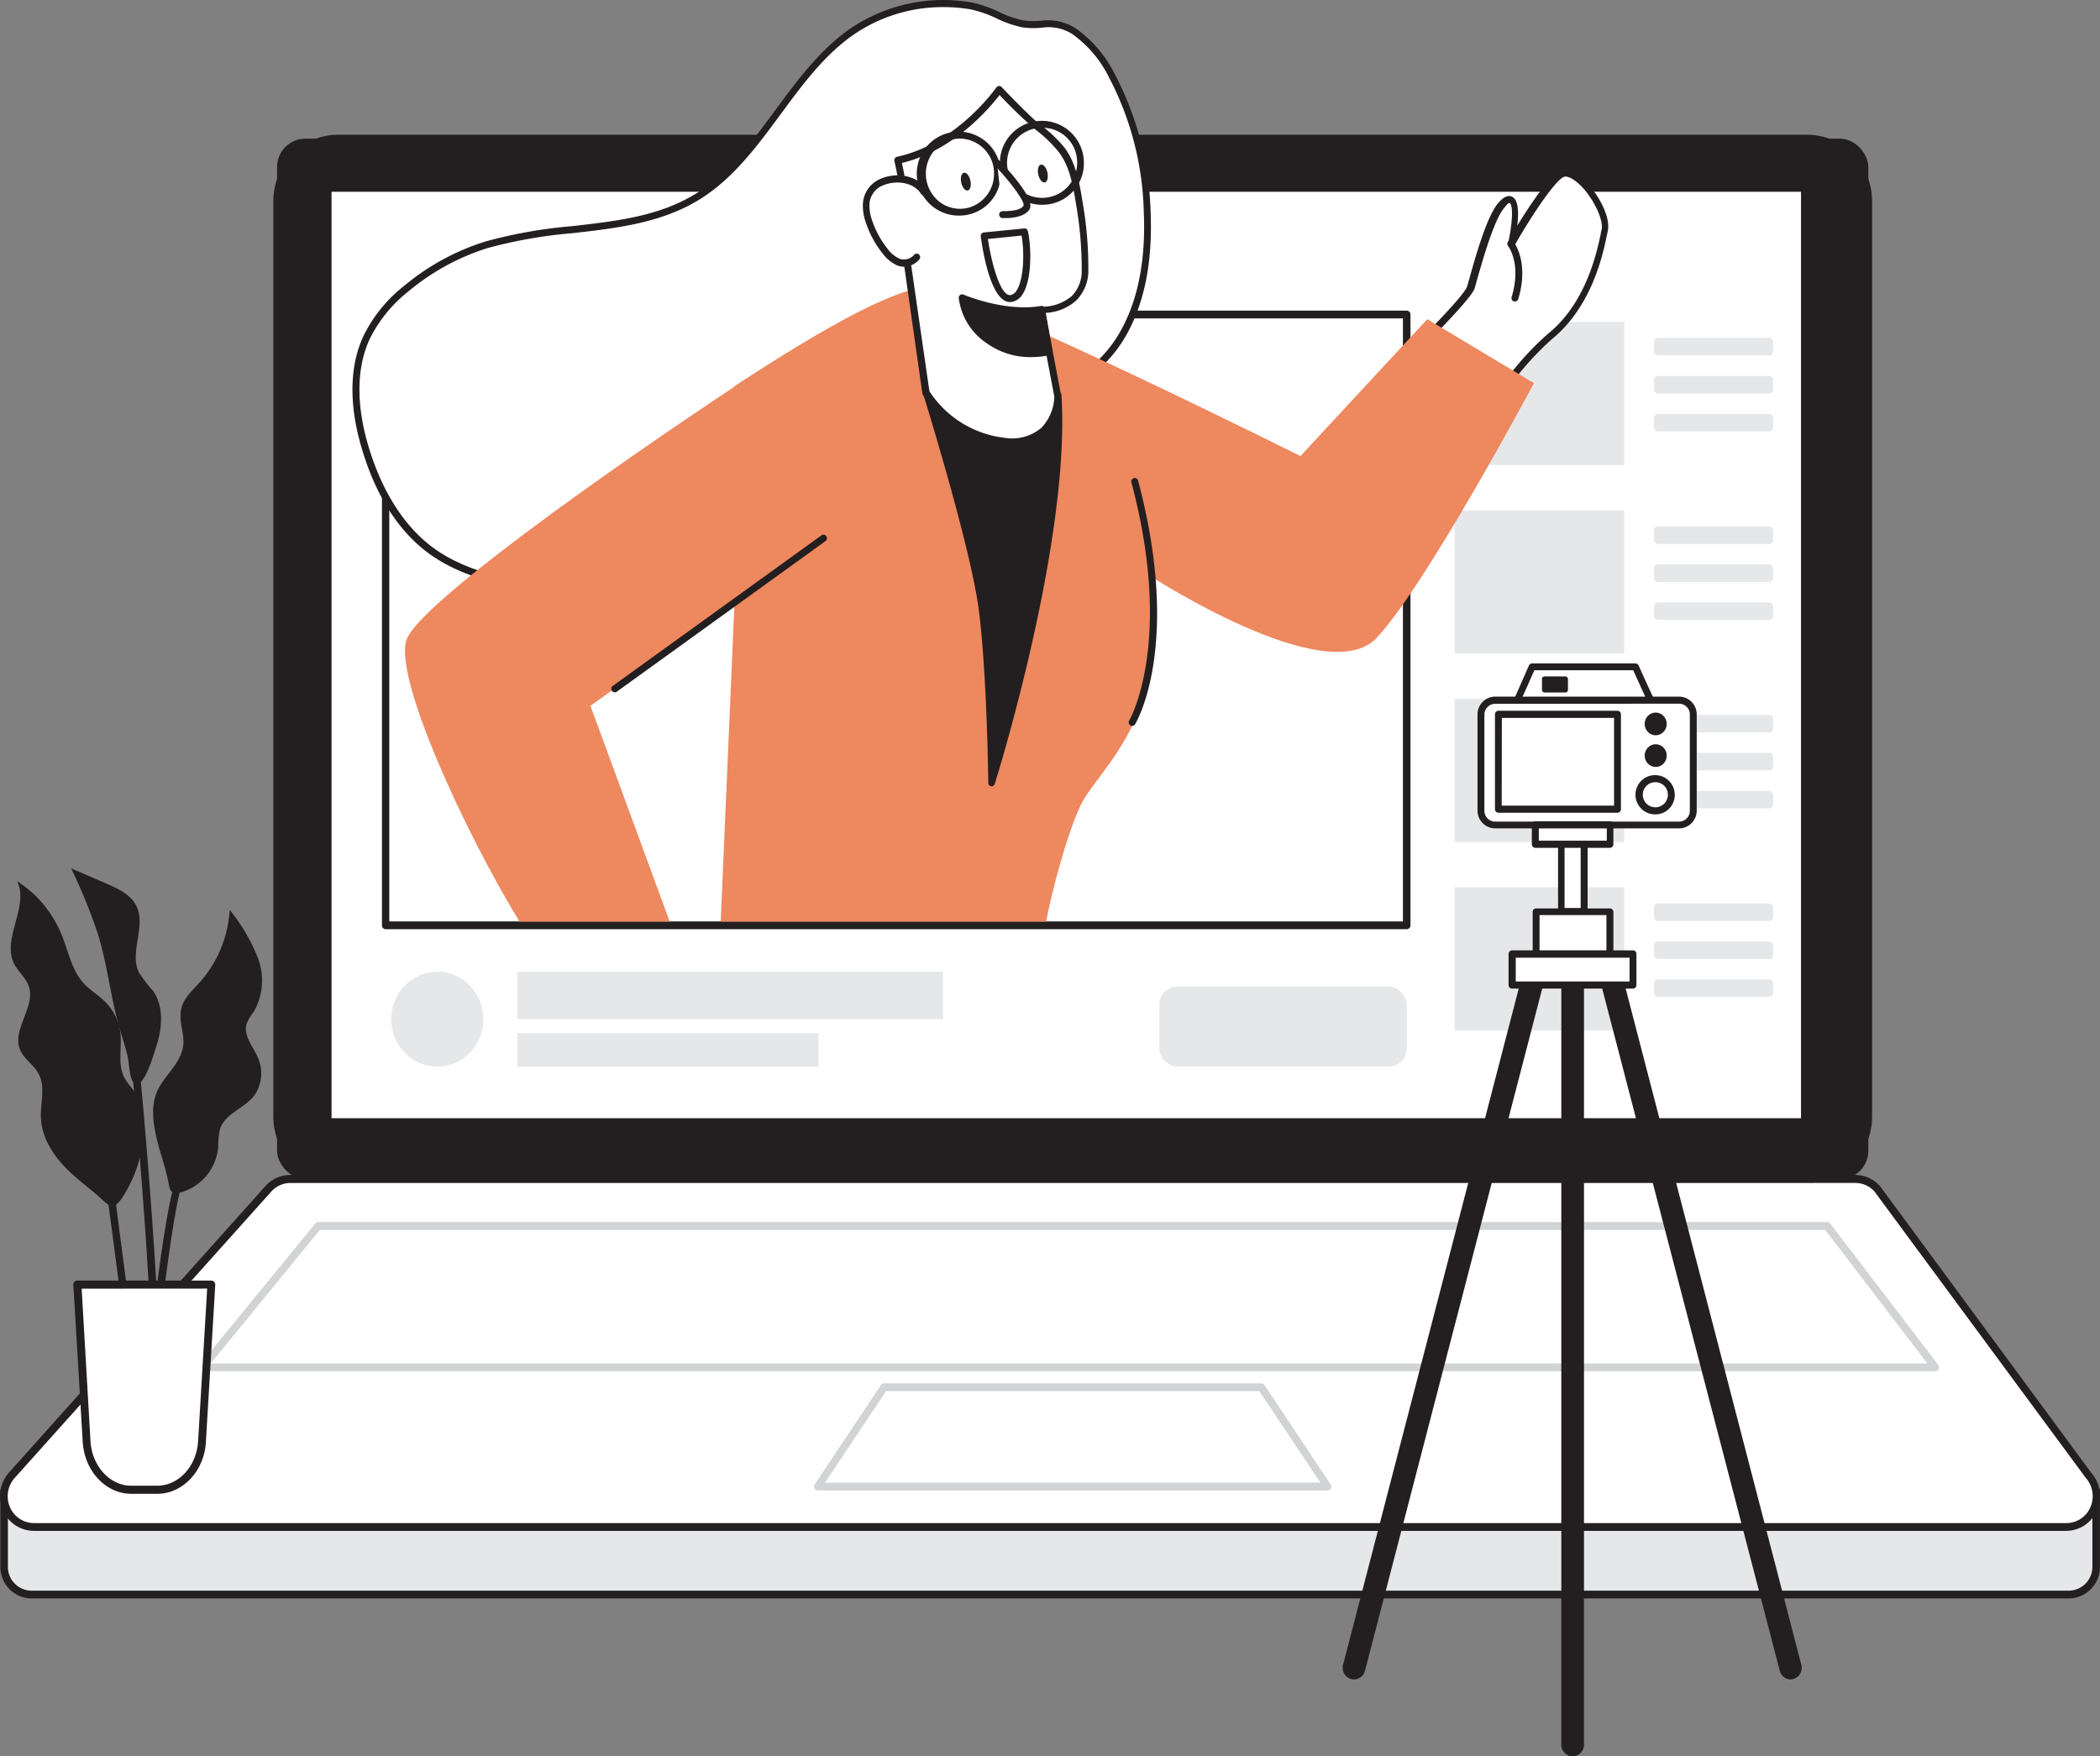 <svg xmlns="http://www.w3.org/2000/svg" width="598.208" height="500.428" viewBox="0 0 598.208 500.428">
  <rect x="0" y="0" width="598.208" height="500.428" fill="#808080" stroke="none"/>
  <g id="pic3" transform="translate(-63.954 -41.856)">
    <path id="Path_266" data-name="Path 266" d="M64.47,233.34H660.476v21.648a7.848,7.848,0,0,1-7.728,7.963H72.219a7.848,7.848,0,0,1-7.728-7.963V233.34Z" transform="translate(0.595 233.241)" fill="#e6e7e8"/>
    <path id="Path_267" data-name="Path 267" d="M653.29,264.669H72.761A8.965,8.965,0,0,1,64,255.6V233.949a1.115,1.115,0,0,1,1.076-1.109H661.018a1.093,1.093,0,0,1,1.076,1.109V255.6A8.941,8.941,0,0,1,653.29,264.669ZM66.153,235.058V255.6a6.776,6.776,0,0,0,6.673,6.854H653.29a6.777,6.777,0,0,0,6.651-6.854V235.058Z" transform="translate(0.053 232.632)" fill="#231f20"/>
    <rect id="Rectangle_12" data-name="Rectangle 12" width="453.29" height="296.445" rx="8.05" transform="translate(142.881 81.369)" fill="#231f20"/>
    <path id="Path_268" data-name="Path 268" d="M537.158,357.833H118.525c-10.155-.024-18.381-8.5-18.4-18.965V78.112c.024-10.46,8.253-18.93,18.4-18.942H537.158c10.151.012,18.381,8.482,18.4,18.942V338.869c-.024,10.464-8.25,18.94-18.4,18.965ZM118.525,61.388a16.5,16.5,0,0,0-16.252,16.724V338.869a16.527,16.527,0,0,0,16.252,16.746H537.158a16.527,16.527,0,0,0,16.252-16.746V78.112a16.5,16.5,0,0,0-16.252-16.724Z" transform="translate(41.684 21.089)" fill="#231f20"/>
    <path id="Path_269" data-name="Path 269" d="M591.768,193.321H145.948a8.495,8.495,0,0,0-6.264,2.817L66.668,277.718a9.084,9.084,0,0,0-1.4,9.4,8.612,8.612,0,0,0,7.663,5.3H651.976a8.613,8.613,0,0,0,7.667-5.318,9.084,9.084,0,0,0-1.425-9.41l-60.1-81.581A8.364,8.364,0,0,0,591.768,193.321Z" transform="translate(0.679 184.493)" fill="#fff"/>
    <path id="Path_270" data-name="Path 270" d="M652.547,294.2H73.611a9.593,9.593,0,0,1-8.854-5.933,10.122,10.122,0,0,1,1.793-10.725l73.015-81.581a9.514,9.514,0,0,1,7.06-3.172H592.447a9.472,9.472,0,0,1,7.039,3.172l60.165,81.669a9.919,9.919,0,0,1,1.679,10.58,9.492,9.492,0,0,1-8.782,5.989ZM146.691,195.075a7.285,7.285,0,0,0-5.468,2.462l-73.08,81.581a7.83,7.83,0,0,0-1.366,8.282,7.421,7.421,0,0,0,6.833,4.583H652.654a7.444,7.444,0,0,0,6.8-4.6,7.854,7.854,0,0,0-1.336-8.269L597.893,197.47a7.3,7.3,0,0,0-5.4-2.4Z" transform="translate(0 183.848)" fill="#231f20"/>
    <path id="Path_271" data-name="Path 271" d="M584.346,239.648H90.76l32.913-40.258H553.586Z" transform="translate(30.896 191.888)" fill="#fff"/>
    <path id="Path_272" data-name="Path 272" d="M584.916,241.326H91.33a1.054,1.054,0,0,1-.969-.643,1.159,1.159,0,0,1,.151-1.176l32.913-40.258a1.043,1.043,0,0,1,.818-.4H554.156a1.044,1.044,0,0,1,.839.421l30.76,40.258a1.159,1.159,0,0,1,.129,1.176A1.074,1.074,0,0,1,584.916,241.326ZM93.655,239.108h488.98l-29.06-38.04H124.738Z" transform="translate(30.326 191.23)" fill="#d1d3d4"/>
    <path id="Path_273" data-name="Path 273" d="M317.393,248.363H172.18l18.878-28.3H298.536Z" transform="translate(124.739 217.065)" fill="#fff"/>
    <path id="Path_274" data-name="Path 274" d="M317.964,250.081H172.751a1.073,1.073,0,0,1-.944-.593,1.138,1.138,0,0,1,.061-1.137l18.857-28.3a1.088,1.088,0,0,1,.9-.488H299.108a1.047,1.047,0,0,1,.883.488l18.857,28.3a1.138,1.138,0,0,1,.061,1.137,1.073,1.073,0,0,1-.944.593ZM174.8,247.863H315.919l-17.393-26.085H192.189Z" transform="translate(124.168 216.456)" fill="#d1d3d4"/>
    <rect id="Rectangle_13" data-name="Rectangle 13" width="418.591" height="263.973" transform="translate(158.401 96.496)" fill="#fff"/>
    <rect id="Rectangle_14" data-name="Rectangle 14" width="290.921" height="174.03" transform="translate(173.77 131.475)" fill="#fff"/>
    <path id="Path_275" data-name="Path 275" d="M406.411,258.008H115.576A1.093,1.093,0,0,1,114.5,256.9V82.869a1.093,1.093,0,0,1,1.076-1.109H406.411a1.093,1.093,0,0,1,1.076,1.109V256.9A1.093,1.093,0,0,1,406.411,258.008ZM116.588,255.79H405.335V83.978H116.588Z" transform="translate(58.258 48.606)" fill="#231f20"/>
    <rect id="Rectangle_15" data-name="Rectangle 15" width="48.304" height="40.813" transform="translate(478.317 133.56)" fill="#e6e7e8"/>
    <rect id="Rectangle_16" data-name="Rectangle 16" width="33.946" height="4.991" rx="1.13" transform="translate(535.102 138.129)" fill="#e6e7e8"/>
    <rect id="Rectangle_17" data-name="Rectangle 17" width="33.946" height="4.991" rx="1.13" transform="translate(535.102 148.975)" fill="#e6e7e8"/>
    <rect id="Rectangle_18" data-name="Rectangle 18" width="33.946" height="4.991" rx="1.13" transform="translate(535.102 159.8)" fill="#e6e7e8"/>
    <rect id="Rectangle_19" data-name="Rectangle 19" width="48.304" height="40.813" transform="translate(478.317 187.259)" fill="#e6e7e8"/>
    <rect id="Rectangle_20" data-name="Rectangle 20" width="33.946" height="4.991" rx="1.13" transform="translate(535.102 191.851)" fill="#e6e7e8"/>
    <rect id="Rectangle_21" data-name="Rectangle 21" width="33.946" height="4.991" rx="1.13" transform="translate(535.102 202.675)" fill="#e6e7e8"/>
    <rect id="Rectangle_22" data-name="Rectangle 22" width="33.946" height="4.991" rx="1.13" transform="translate(535.102 213.499)" fill="#e6e7e8"/>
    <rect id="Rectangle_23" data-name="Rectangle 23" width="48.304" height="40.813" transform="translate(478.317 240.981)" fill="#e6e7e8"/>
    <rect id="Rectangle_24" data-name="Rectangle 24" width="33.946" height="4.991" rx="1.13" transform="translate(535.102 245.55)" fill="#e6e7e8"/>
    <rect id="Rectangle_25" data-name="Rectangle 25" width="33.946" height="4.991" rx="1.13" transform="translate(535.102 256.374)" fill="#e6e7e8"/>
    <rect id="Rectangle_26" data-name="Rectangle 26" width="33.946" height="4.991" rx="1.13" transform="translate(535.102 267.199)" fill="#e6e7e8"/>
    <rect id="Rectangle_27" data-name="Rectangle 27" width="48.304" height="40.813" transform="translate(478.317 294.681)" fill="#e6e7e8"/>
    <rect id="Rectangle_28" data-name="Rectangle 28" width="33.946" height="4.991" rx="1.13" transform="translate(535.102 299.272)" fill="#e6e7e8"/>
    <rect id="Rectangle_29" data-name="Rectangle 29" width="33.946" height="4.991" rx="1.13" transform="translate(535.102 310.096)" fill="#e6e7e8"/>
    <rect id="Rectangle_30" data-name="Rectangle 30" width="33.946" height="4.991" rx="1.13" transform="translate(535.102 320.92)" fill="#e6e7e8"/>
    <ellipse id="Ellipse_8" data-name="Ellipse 8" cx="13.131" cy="13.53" rx="13.131" ry="13.53" transform="translate(175.385 318.724)" fill="#e6e7e8"/>
    <rect id="Rectangle_31" data-name="Rectangle 31" width="121.212" height="13.53" transform="translate(211.333 318.724)" fill="#e6e7e8"/>
    <rect id="Rectangle_32" data-name="Rectangle 32" width="85.759" height="9.582" transform="translate(211.333 336.225)" fill="#e6e7e8"/>
    <rect id="Rectangle_33" data-name="Rectangle 33" width="70.497" height="22.802" rx="5.14" transform="translate(394.194 322.939)" fill="#e6e7e8"/>
    <path id="Path_276" data-name="Path 276" d="M252,112.653s12.915-12.909,13.927-15.815,4.865-18.632,8.5-23.223,5.446-.932,3.014,10.625c0,0,11.43-19.963,15.283-20.118,4.65-.222,12.614,11.223,11.387,16.369-.689,2.928-3.121,19.963-15.542,30.188a82.993,82.993,0,0,0-17.221,21.338Z" transform="translate(216.738 27.117)" fill="#fff"/>
    <path id="Path_277" data-name="Path 277" d="M271.953,133.558a1.017,1.017,0,0,1-.689-.288l-19.373-19.364a1.058,1.058,0,0,1-.3-.732,1.013,1.013,0,0,1,.3-.732c4.972-4.924,13.088-13.464,13.69-15.393.151-.488.387-1.309.689-2.373,1.55-5.59,4.8-17.19,7.965-21.183,1.593-1.974,3.014-2.684,4.2-2.085,1.55.754,2.023,3.527,1.464,8.251,3.939-6.455,10.225-15.881,13.367-16.037s6.35,3.527,7.62,5.1c2.971,3.7,5.6,9.028,4.779,12.532a6.792,6.792,0,0,1-.237,1.065c-1.012,5.013-4.09,20.229-15.671,29.678a82.408,82.408,0,0,0-16.919,21.027.99.99,0,0,1-.732.51Zm-17.974-20.3,17.866,17.745a81.3,81.3,0,0,1,16.769-20.517c11.043-8.872,14.013-23.667,15.068-28.48a4.233,4.233,0,0,1,.237-1.153c.538-2.218-1.335-6.943-4.305-10.758-2.153-2.75-4.52-4.436-6.027-4.436-2.153,0-9.105,10.27-14.465,19.63a1.018,1.018,0,0,1-1.205.444,1.05,1.05,0,0,1-.6-1.176c1.83-8.717.861-11.09.517-11.312s-.753.2-1.83,1.553c-2.906,3.66-6.2,15.527-7.62,20.451-.3,1.109-.538,1.952-.689,2.44C266.572,100.42,257.23,109.914,253.979,113.263Z" transform="translate(216.265 26.507)" fill="#231f20"/>
    <path id="Path_278" data-name="Path 278" d="M329.21,136.944c6.2-10.536,7.771-23.312,7.19-35.489a88.916,88.916,0,0,0-10.031-38.439,34.156,34.156,0,0,0-10.763-12.687c-5.575-3.638-9.385-1.176-14.853-2.218-4.607-.821-9.428-4.214-14.551-5.079a46.23,46.23,0,0,0-33.925,7.386c-17.5,12.2-25.594,35.489-43.676,46.823-17.716,11.09-40.4,7.719-60.272,13.841a66.753,66.753,0,0,0-23.011,12.51,41.559,41.559,0,0,0-11.258,13.863c-4.65,10.048-3.423,22.025,0,32.606s9.256,21.382,18.3,28.081c7.556,5.612,16.833,8.207,26.025,9.915a94.062,94.062,0,0,0,37.821.4,54.387,54.387,0,0,0,25.035-12.621c3.078-2.817,4.779-6.654,7.642-9.471,3.939-3.859,10.074-6.211,14.681-9.161,7.233-4.636,14.465-9.582,22.688-11.756C287.106,159.768,316.618,158.238,329.21,136.944Z" transform="translate(54.242 0.608)" fill="#fff"/>
    <path id="Path_279" data-name="Path 279" d="M180.09,211.7a117.253,117.253,0,0,1-21.526-2.218c-7.965-1.486-18.189-3.97-26.434-10.092s-14.616-15.926-18.512-28.569c-2.841-8.872-5.123-22.048.129-33.271a41.252,41.252,0,0,1,11.538-14.218,67.545,67.545,0,0,1,23.334-12.71,135.865,135.865,0,0,1,24.539-4.325c12.915-1.464,24.948-2.839,35.5-9.4,9.192-5.723,15.929-14.861,22.43-23.711,6.2-8.406,12.614-17.1,21.181-23.09a47.134,47.134,0,0,1,34.656-7.541,34.1,34.1,0,0,1,7.9,2.728,31.077,31.077,0,0,0,6.651,2.351,22.023,22.023,0,0,0,5.231.133,14.708,14.708,0,0,1,9.988,2.218,35.187,35.187,0,0,1,11.086,13.042,89.368,89.368,0,0,1,10.16,38.883c.667,14.617-1.787,26.772-7.34,36.177h0c-10.332,17.39-31.621,21.87-50.37,25.8-4.714,1-9.148,1.93-13.3,3.039-7.4,1.952-14.121,6.277-20.6,10.469l-1.808,1.153c-1.636,1.042-3.487,2.041-5.274,2.994a39.982,39.982,0,0,0-9.278,6.055,30.1,30.1,0,0,0-3.444,4.436,30.056,30.056,0,0,1-4.2,5.146,55.324,55.324,0,0,1-25.487,12.865A75.785,75.785,0,0,1,180.09,211.7ZM278.85,43.883a44.78,44.78,0,0,0-25.53,7.874c-8.33,5.789-14.638,14.351-20.729,22.624-6.63,9.005-13.475,18.3-22.99,24.221-10.914,6.809-23.808,8.273-36.292,9.693a134.564,134.564,0,0,0-24.195,4.237,65.785,65.785,0,0,0-22.581,12.355,39.858,39.858,0,0,0-11,13.508c-4.951,10.691-2.755,23.223,0,31.852,3.832,12.177,10.031,21.715,17.909,27.571s17.866,8.3,25.637,9.737c14.465,2.684,26.714,2.817,37.455.421a53.2,53.2,0,0,0,24.582-12.4,29.593,29.593,0,0,0,3.918-4.813,33.974,33.974,0,0,1,3.681-4.658,41.7,41.7,0,0,1,9.73-6.366c1.83-.976,3.573-1.908,5.123-2.906l1.808-1.176c6.63-4.259,13.475-8.65,21.16-10.713,4.2-1.109,8.61-2.041,13.389-3.039,18.362-3.859,39.177-8.229,49.036-24.975h0c5.338-9.05,7.706-20.85,7.039-35.023a86.6,86.6,0,0,0-9.9-38A33,33,0,0,0,315.681,51.58a12.6,12.6,0,0,0-8.8-1.819,22.547,22.547,0,0,1-5.683-.155,32.548,32.548,0,0,1-7.082-2.484,32.9,32.9,0,0,0-7.47-2.6,44.923,44.923,0,0,0-7.792-.643Z" transform="translate(53.759)" fill="#231f20"/>
    <path id="Path_280" data-name="Path 280" d="M360.618,87.774l-36.142,38.994S239.471,84.38,219.645,79.035c-7.362-2-30.136,10.536-56.419,27.859v62.328l-3.9,90.209h92.69c1.614-8.562,5.941-25.02,9.9-33.271,4.994-10.358,26.369-25.641,19.653-65.3,0,0,50.37,32.827,64.577,17.745s44.838-72.62,44.838-72.62Z" transform="translate(109.928 45.032)" fill="#ee885e"/>
    <path id="Path_281" data-name="Path 281" d="M186.5,92.22s13.669,43.718,15.994,62.239,2.691,49.108,2.691,49.108S226.71,135.339,224.127,93.2Z" transform="translate(141.244 61.347)" fill="#231f20"/>
    <path id="Path_282" data-name="Path 282" d="M205.712,205.1h-.151a.988.988,0,0,1-.818-.954c0-.311-.366-30.765-2.669-49.019S186.232,93.512,186.1,93.024a.963.963,0,0,1,.926-1.264l37.627.976a.982.982,0,0,1,.926.909c2.669,41.855-18.771,110.061-18.986,110.748a.953.953,0,0,1-.882.71ZM188.32,93.778c2.282,7.453,13.54,44.517,15.628,61.108,1.7,13.308,2.346,33.271,2.583,43.186,5.016-17.19,19.093-68.982,17.221-103.362Z" transform="translate(140.738 60.786)" fill="#231f20"/>
    <path id="Path_283" data-name="Path 283" d="M223.7,116.081l4.671,24.4s.108,14.2-15.068,12.843A30.344,30.344,0,0,1,190.828,139.5l-6.2-42.809A79.557,79.557,0,0,0,182.82,73.45c17.543-3.726,28.866-20.14,28.866-20.14s7.792,8.185,10.957,10.625a37.508,37.508,0,0,1,6.716,6.432c3.315,4.237,4.305,10.159,5.166,15.393a110.462,110.462,0,0,1,1.614,18.831C235.946,116.636,223.7,116.081,223.7,116.081Z" transform="translate(137.003 13.952)" fill="#fff"/>
    <path id="Path_284" data-name="Path 284" d="M215.792,155.143H213.64a31.034,31.034,0,0,1-23.226-14.329,1.109,1.109,0,0,1-.129-.377l-6.113-42.964a12.84,12.84,0,0,1,0-2.218A74.3,74.3,0,0,0,182.32,74.25a1.023,1.023,0,0,1,.151-.754,1.076,1.076,0,0,1,.624-.444c16.941-3.593,28.156-19.563,28.263-19.719a.984.984,0,0,1,.732-.421.973.973,0,0,1,.775.288s7.771,8.163,10.763,10.536a38.724,38.724,0,0,1,6.974,6.5c3.509,4.436,4.542,10.8,5.36,15.881a108.89,108.89,0,0,1,1.614,19.009A12.036,12.036,0,0,1,234.132,114a14.06,14.06,0,0,1-8.783,3.549l4.434,23.334a15.271,15.271,0,0,1-4.305,10.625,13.728,13.728,0,0,1-9.687,3.638Zm-23.506-15.3a29.576,29.576,0,0,0,21.526,13.308,12.915,12.915,0,0,0,10.418-2.883,13.511,13.511,0,0,0,3.659-8.872l-4.65-24.4a1.043,1.043,0,0,1,.215-.865,1,1,0,0,1,.8-.355,12.928,12.928,0,0,0,8.61-3.039,10.1,10.1,0,0,0,2.82-7.431,106.768,106.768,0,0,0-1.593-18.632c-.84-5.1-1.765-10.869-4.951-14.95a36.521,36.521,0,0,0-6.587-6.366,139.717,139.717,0,0,1-10.268-9.893c-2.691,3.549-12.915,15.771-27.811,19.364a74.832,74.832,0,0,1,1.679,20.539,8.591,8.591,0,0,0,0,1.774c-.022.133,5.661,39.371,6.135,42.587Z" transform="translate(136.405 13.462)" fill="#231f20"/>
    <path id="Path_285" data-name="Path 285" d="M216.046,95.513s-9.6,2.218-17.027-3.105A17.458,17.458,0,0,1,191.27,80.12s11.775,5.19,22.688,3.3Z" transform="translate(146.742 46.608)" fill="#231f20"/>
    <path id="Path_286" data-name="Path 286" d="M211.538,97.553a21.219,21.219,0,0,1-12.571-3.837,18.22,18.22,0,0,1-8.137-13.042.986.986,0,0,1,.41-.835.924.924,0,0,1,.9-.1c.108,0,11.667,5.035,22.15,3.238a.9.9,0,0,1,.709.148.957.957,0,0,1,.389.628l2.153,12.088a1,1,0,0,1-.71,1.131,24.263,24.263,0,0,1-5.3.577ZM192.983,82.2a17.564,17.564,0,0,0,7.082,9.959,21.4,21.4,0,0,0,15.391,3.105l-1.765-10.181A45.567,45.567,0,0,1,192.983,82.2Z" transform="translate(146.234 46.055)" fill="#231f20"/>
    <path id="Path_319" data-name="Path 319" d="M1.337-.009c.738,0,1.329,1.151,1.32,2.582s-.615,2.6-1.353,2.6S-.026,4.022-.017,2.591.6,0,1.337-.009Z" transform="translate(359.154 89.082) rotate(-13.01)" fill="#231f20"/>
    <path id="Path_320" data-name="Path 320" d="M1.337-.009c.738,0,1.329,1.151,1.32,2.582s-.615,2.6-1.353,2.6S-.026,4.022-.017,2.591.6,0,1.337-.009Z" transform="translate(337.21 91.382) rotate(-13.01)" fill="#231f20"/>
    <path id="Path_287" data-name="Path 287" d="M195.057,68.61c-2.389-3.993-7.986-4.547-11.882-2.906a7.123,7.123,0,0,0-4.585,6.41,14.306,14.306,0,0,0,.9,5.1,26.946,26.946,0,0,0,4.607,8.318,9.529,9.529,0,0,0,3.616,2.994,4.645,4.645,0,0,0,5.209-1.4" transform="translate(132.127 27.997)" fill="#fff"/>
    <path id="Path_288" data-name="Path 288" d="M189.852,90.415a5.348,5.348,0,0,1-1.98-.4,10.432,10.432,0,0,1-4-3.261,27.931,27.931,0,0,1-4.779-8.65,14.284,14.284,0,0,1-.947-5.479,8.188,8.188,0,0,1,5.188-7.32c4.305-1.819,10.462-1.065,13.088,3.327a1.038,1.038,0,0,1-.37,1.319.971.971,0,0,1-1.309-.254c-2.153-3.438-7.147-3.97-10.763-2.506a6.1,6.1,0,0,0-3.961,5.523,12.5,12.5,0,0,0,.84,4.724,26.364,26.364,0,0,0,4.434,8.007A8.655,8.655,0,0,0,188.6,88.13a3.8,3.8,0,0,0,4.176-1.153.97.97,0,0,1,1.4,0,1.02,1.02,0,0,1,0,1.42A5.972,5.972,0,0,1,189.852,90.415Z" transform="translate(131.606 27.441)" fill="#231f20"/>
    <path id="Path_289" data-name="Path 289" d="M205.718,71.64,194.18,72.793s2.411,18.343,7.577,17.745S206.988,76.875,205.718,71.64Z" transform="translate(150.096 36.279)" fill="#fff"/>
    <path id="Path_290" data-name="Path 290" d="M202.073,92.186c-5.6,0-7.9-15.527-8.33-18.721a1.014,1.014,0,0,1,.861-1.109L206.141,71.2a.95.95,0,0,1,1.012.732c.99,4.126,1.313,13.974-1.593,18.166a4.4,4.4,0,0,1-3.186,2.063Zm-6.286-17.966c1.033,7.009,3.509,15.992,6.286,15.992h0a2.516,2.516,0,0,0,1.83-1.242c2.153-3.194,2.325-11.09,1.464-15.726Z" transform="translate(149.586 35.74)" fill="#231f20"/>
    <path id="Path_291" data-name="Path 291" d="M214.307,173.9a.927.927,0,0,1-.517-.155,1.039,1.039,0,0,1-.323-1.4c.129-.2,12.743-22.181.667-67.673a1.044,1.044,0,0,1,.18-1.081.971.971,0,0,1,1.027-.288,1.012,1.012,0,0,1,.688.837c12.334,46.58-.344,68.361-.883,69.27a1.006,1.006,0,0,1-.84.488Z" transform="translate(172.159 74.797)" fill="#231f20"/>
    <path id="Path_292" data-name="Path 292" d="M197.212,82.681a11.961,11.961,0,1,1,11.6-11.955,11.783,11.783,0,0,1-11.6,11.955Zm0-21.937a9.709,9.709,0,0,0-8.987,6.165,10.227,10.227,0,0,0,2.1,10.912,9.5,9.5,0,0,0,10.59,2.164,10.012,10.012,0,0,0,5.983-9.26,9.859,9.859,0,0,0-9.687-9.981Z" transform="translate(140.218 20.602)" fill="#231f20"/>
    <path id="Path_293" data-name="Path 293" d="M208.212,81.291a11.961,11.961,0,1,1,11.6-11.955A11.783,11.783,0,0,1,208.212,81.291Zm0-21.937a9.986,9.986,0,1,0,9.687,9.981,9.837,9.837,0,0,0-9.687-9.981Z" transform="translate(152.897 18.909)" fill="#231f20"/>
    <path id="Path_294" data-name="Path 294" d="M195.9,62.77s9.837,10.292,8.4,12.687-6.781,2.063-6.781,2.063" transform="translate(152.078 25.475)" fill="#fff"/>
    <path id="Path_295" data-name="Path 295" d="M198.795,79.044h-.861a.988.988,0,0,1-.9-1.042,1,1,0,0,1,1.012-.932c1.249,0,4.994,0,5.92-1.575.387-1.109-3.466-6.477-8.244-11.49a1,1,0,0,1,.011-1.386.932.932,0,0,1,1.345.011c3.875,4.059,10.117,11.246,8.61,13.907C204.284,78.756,200.581,79.044,198.795,79.044Z" transform="translate(151.552 24.948)" fill="#231f20"/>
    <path id="Path_296" data-name="Path 296" d="M265.6,90.169h-.3a1.028,1.028,0,0,1-.624-1.286c2.82-9.427-.883-14.329-1.033-14.528a1.019,1.019,0,0,1-.215-.742,1.006,1.006,0,0,1,.365-.677.97.97,0,0,1,1.378.133c.172.244,4.542,5.878,1.378,16.414A.992.992,0,0,1,265.6,90.169Z" transform="translate(229.898 37.579)" fill="#231f20"/>
    <path id="Path_297" data-name="Path 297" d="M192.957,245.247,170.376,183.74l47.163-33.759L214.913,90.47c-44.322,29.345-92.173,63.9-96.737,73.973s16.726,55.9,32.009,80.8Z" transform="translate(61.772 59.215)" fill="#ee885e"/>
    <path id="Path_298" data-name="Path 298" d="M145.823,155.456a1,1,0,0,1-.8-.421,1.02,1.02,0,0,1,.151-1.331l59.562-42.986a.946.946,0,0,1,.732-.16.968.968,0,0,1,.624.426,1,1,0,0,1,.174.751.978.978,0,0,1-.41.646L146.3,155.367A1.049,1.049,0,0,1,145.823,155.456Z" transform="translate(93.235 83.662)" fill="#231f20"/>
    <path id="Path_299" data-name="Path 299" d="M264.61,137.748l4.5-10.247h29.469s4.951,11.09,4.951,10.713S264.61,137.748,264.61,137.748Z" transform="translate(231.272 104.32)" fill="#fff"/>
    <path id="Path_300" data-name="Path 300" d="M303.975,139.767a.5.5,0,0,1-.28,0c-2.3-.222-24.109-.377-38.574-.421a.962.962,0,0,1-.82-.46,1.025,1.025,0,0,1-.062-.96l4.5-10.247a1.032,1.032,0,0,1,.9-.6H299.11a.99.99,0,0,1,.883.6c1.7,3.771,4.52,9.981,4.865,10.558a.632.632,0,0,1,.194.577.992.992,0,0,1-.775,1Zm-37.326-2.529c22.667,0,31.944.111,35.754.4-.753-1.553-1.937-4.17-3.939-8.606H270.287Z" transform="translate(230.739 103.809)" fill="#231f20"/>
    <rect id="Rectangle_34" data-name="Rectangle 34" width="7.405" height="4.569" rx="0.69" transform="translate(503.201 234.593)" fill="#231f20"/>
    <rect id="Rectangle_35" data-name="Rectangle 35" width="6.565" height="19.985" transform="translate(508.647 281.616)" fill="#fff"/>
    <path id="Path_301" data-name="Path 301" d="M277.567,171.493h-6.458a1.006,1.006,0,0,1-.969-1.02V150.51a1.014,1.014,0,0,1,.276-.72.954.954,0,0,1,.693-.3h6.458a1.006,1.006,0,0,1,.99,1.02v19.963A1.028,1.028,0,0,1,277.567,171.493Zm-5.575-2.018h4.585V151.508h-4.585Z" transform="translate(237.646 131.106)" fill="#231f20"/>
    <rect id="Rectangle_36" data-name="Rectangle 36" width="21.031" height="12.133" transform="translate(501.414 301.579)" fill="#fff"/>
    <path id="Path_302" data-name="Path 302" d="M288.779,172.59H267.749a.984.984,0,0,1-.969-1V159.548a.984.984,0,0,1,.969-1h21.031a1,1,0,0,1,.99,1V171.7a1,1,0,0,1-.99.887Zm-20.041-2.018h19.05V160.458h-19.05Z" transform="translate(233.773 142.141)" fill="#231f20"/>
    <path id="Path_303" data-name="Path 303" d="M273.8,392.4a3.279,3.279,0,0,1-3.229-3.327V168.237a3.23,3.23,0,1,1,6.458,0v220.9a3.277,3.277,0,0,1-3.229,3.26Z" transform="translate(238.141 149.888)" fill="#231f20"/>
    <path id="Path_304" data-name="Path 304" d="M244.871,370.505a2.765,2.765,0,0,1-.839-.133,3.221,3.221,0,0,1-1.961-1.54,3.393,3.393,0,0,1-.321-2.519l51.662-198.939a3.223,3.223,0,0,1,3.961-2.351,3.342,3.342,0,0,1,2.282,4.081L247.992,368.021A3.269,3.269,0,0,1,244.871,370.505Z" transform="translate(204.795 149.886)" fill="#231f20"/>
    <path id="Path_305" data-name="Path 305" d="M330.359,370.505a3.248,3.248,0,0,1-3.1-2.484L275.49,169.1a3.342,3.342,0,0,1,2.282-4.081,3.223,3.223,0,0,1,3.961,2.351l51.662,198.939a3.393,3.393,0,0,1-.321,2.519,3.221,3.221,0,0,1-1.961,1.54,2.767,2.767,0,0,1-.753.133Z" transform="translate(243.683 149.886)" fill="#231f20"/>
    <rect id="Rectangle_37" data-name="Rectangle 37" width="60.487" height="35.534" rx="1.86" transform="translate(485.83 241.336)" fill="#fff"/>
    <path id="Path_306" data-name="Path 306" d="M316.932,168.892H264.474a5.071,5.071,0,0,1-4.994-5.124v-27.3a5.071,5.071,0,0,1,4.994-5.124h52.458a5.071,5.071,0,0,1,4.994,5.124v27.393a5.068,5.068,0,0,1-4.994,5.035ZM264.474,133.4a3.082,3.082,0,0,0-3.035,3.105v27.349a3.082,3.082,0,0,0,3.035,3.105h52.458a3.082,3.082,0,0,0,3.035-3.105V136.464a3.082,3.082,0,0,0-3.035-3.105Z" transform="translate(225.359 108.998)" fill="#231f20"/>
    <rect id="Rectangle_38" data-name="Rectangle 38" width="33.968" height="27.016" transform="translate(490.78 245.395)" fill="#fff"/>
    <path id="Path_307" data-name="Path 307" d="M296.683,162.217H262.759a1.006,1.006,0,0,1-.969-1.02V134.18a1.006,1.006,0,0,1,.969-1.02h33.925a1.006,1.006,0,0,1,.99,1.02V161.2a1.006,1.006,0,0,1-.99,1.02ZM263.706,160.2h32.009v-25H263.749Z" transform="translate(228.022 111.215)" fill="#231f20"/>
    <ellipse id="Ellipse_11" data-name="Ellipse 11" cx="4.456" cy="4.591" rx="4.456" ry="4.591" transform="translate(531.141 263.716)" fill="#fff"/>
    <path id="Path_308" data-name="Path 308" d="M285.965,152.609a5.592,5.592,0,1,1,5.424-5.59,5.509,5.509,0,0,1-5.424,5.59Zm0-9.161a3.573,3.573,0,1,0,3.466,3.571A3.519,3.519,0,0,0,285.965,143.448Z" transform="translate(249.633 121.288)" fill="#231f20"/>
    <ellipse id="Ellipse_12" data-name="Ellipse 12" cx="3.143" cy="3.238" rx="3.143" ry="3.238" transform="translate(532.454 253.912)" fill="#231f20"/>
    <ellipse id="Ellipse_13" data-name="Ellipse 13" cx="3.143" cy="3.238" rx="3.143" ry="3.238" transform="translate(532.454 244.885)" fill="#231f20"/>
    <rect id="Rectangle_39" data-name="Rectangle 39" width="21.267" height="5.545" transform="translate(501.307 276.892)" fill="#fff"/>
    <path id="Path_309" data-name="Path 309" d="M288.906,154.924H267.66a1.028,1.028,0,0,1-.99-1.02V148.38a1.006,1.006,0,0,1,.99-1.02h21.246a.954.954,0,0,1,.707.292,1.014,1.014,0,0,1,.283.728V153.9A1.006,1.006,0,0,1,288.906,154.924Zm-20.256-2.041h19.373v-3.5H268.65Z" transform="translate(233.646 128.511)" fill="#231f20"/>
    <rect id="Rectangle_40" data-name="Rectangle 40" width="34.377" height="8.806" transform="translate(494.741 313.734)" fill="#fff"/>
    <path id="Path_310" data-name="Path 310" d="M299.021,174.831H264.58a1,1,0,0,1-.99-1V164.96a1.006,1.006,0,0,1,.99-1.02h34.441a.954.954,0,0,1,.707.292,1.015,1.015,0,0,1,.284.728v8.872a1.013,1.013,0,0,1-.292.714.953.953,0,0,1-.7.284Zm-33.387-2.018h32.418v-6.787H265.635Z" transform="translate(230.096 148.707)" fill="#231f20"/>
    <path id="Path_311" data-name="Path 311" d="M103.307,225.3a17.311,17.311,0,0,0-1.851-9.028c-1.162-2-2.971-3.593-3.939-5.7-1.657-3.682-.474-7.985-.883-12a15.119,15.119,0,0,0-4.09-8.872c-2.153-2.218-4.671-3.593-6.63-5.811-3.186-3.638-4.111-8.761-5.941-13.308A32.809,32.809,0,0,0,67.186,155.05c3.509,7.231-4.456,16.414-.84,23.578,1.141,2.218,3.315,3.948,4.154,6.344,2.023,5.834-4.714,12.133-2.562,17.9,1.076,2.883,4.068,4.436,5.468,7.275,1.873,3.682.387,8.162.56,12.31.194,5.745,3.595,10.869,7.62,14.839,2.5,2.484,5.3,4.614,8.008,6.854,3.229,2.684,4.607,5.479,7.448,1.2A37.683,37.683,0,0,0,103.307,225.3Z" transform="translate(1.645 137.878)" fill="#231f20"/>
    <path id="Path_312" data-name="Path 312" d="M85.281,224.084c-1.033-4.436-1.765-9.249,0-13.441,1.98-4.725,6.931-8.074,7.512-13.308.387-3.349-1.27-6.654-.624-10.07s3.293-5.567,5.446-8.007a34.083,34.083,0,0,0,8.417-20.517,51.492,51.492,0,0,1,8.008,13.641,17.993,17.993,0,0,1-1.162,15.393,13.388,13.388,0,0,0-2.023,3.416c-.99,3.283,1.722,6.322,3.121,9.427a11.1,11.1,0,0,1-.99,11.09c-2.841,3.638-8.33,5.079-9.73,9.538a24.565,24.565,0,0,0-.5,5.057,14.753,14.753,0,0,1-10.4,12.865c-3.38.843-3.315-.532-3.918-3.46C87.671,231.781,86.207,228.077,85.281,224.084Z" transform="translate(23.352 142.373)" fill="#231f20"/>
    <path id="Path_313" data-name="Path 313" d="M87.072,198.671c-2.389-8.451-3.337-17.323-5.877-25.929A149.655,149.655,0,0,0,73.36,153.4l10.268,4.436c3.293,1.442,6.845,3.127,8.4,6.432,2.712,5.789-2.153,13.175.689,18.876a49.523,49.523,0,0,0,4.068,5.279c3.014,4.436,2.562,10.381.9,15.527-.71,2.218-3.832,13.508-6.608,10.358-1.119-1.242-1.205-5.944-1.679-7.652C88.708,203.928,87.825,201.31,87.072,198.671Z" transform="translate(10.841 135.868)" fill="#231f20"/>
    <path id="Path_314" data-name="Path 314" d="M86.86,259.968c-2.153-13.93-8.438-63.06-8.61-63.57l2.153-.288c0,.488,6.458,49.6,8.5,63.526Z" transform="translate(16.477 187.892)" fill="#231f20"/>
    <path id="Path_315" data-name="Path 315" d="M84.7,277.107H82.55c0-16.569,6.845-79.851,10.763-84.287l1.593,1.486C91.914,197.655,84.832,258.785,84.7,277.107Z" transform="translate(21.433 183.885)" fill="#231f20"/>
    <path id="Path_316" data-name="Path 316" d="M89.471,290.669H87.318c1.528-35.667-5.833-110.593-5.9-111.347l2.153-.222C83.659,179.765,91.021,254.847,89.471,290.669Z" transform="translate(20.131 167.173)" fill="#231f20"/>
    <path id="Path_317" data-name="Path 317" d="M74.17,206.88h38.208l-2.669,44.628c-.452,7.741-6.027,13.752-12.743,13.752H89.582c-6.716,0-12.27-6.011-12.743-13.752Z" transform="translate(11.775 201.011)" fill="#fff"/>
    <path id="Path_318" data-name="Path 318" d="M97.555,267.113H90.172c-7.276,0-13.346-6.5-13.841-14.817L73.662,207.58a1.152,1.152,0,0,1,.289-.858,1.083,1.083,0,0,1,.808-.362h38.208a1.063,1.063,0,0,1,.818.377,1.106,1.106,0,0,1,.3.843L111.418,252.3C110.988,260.614,104.831,267.113,97.555,267.113ZM76.03,208.667l2.519,43.474c.431,7.1,5.532,12.665,11.624,12.665h7.383c6.113,0,11.215-5.567,11.645-12.665l2.583-43.5Z" transform="translate(11.185 200.378)" fill="#231f20"/>
  </g>
</svg>
